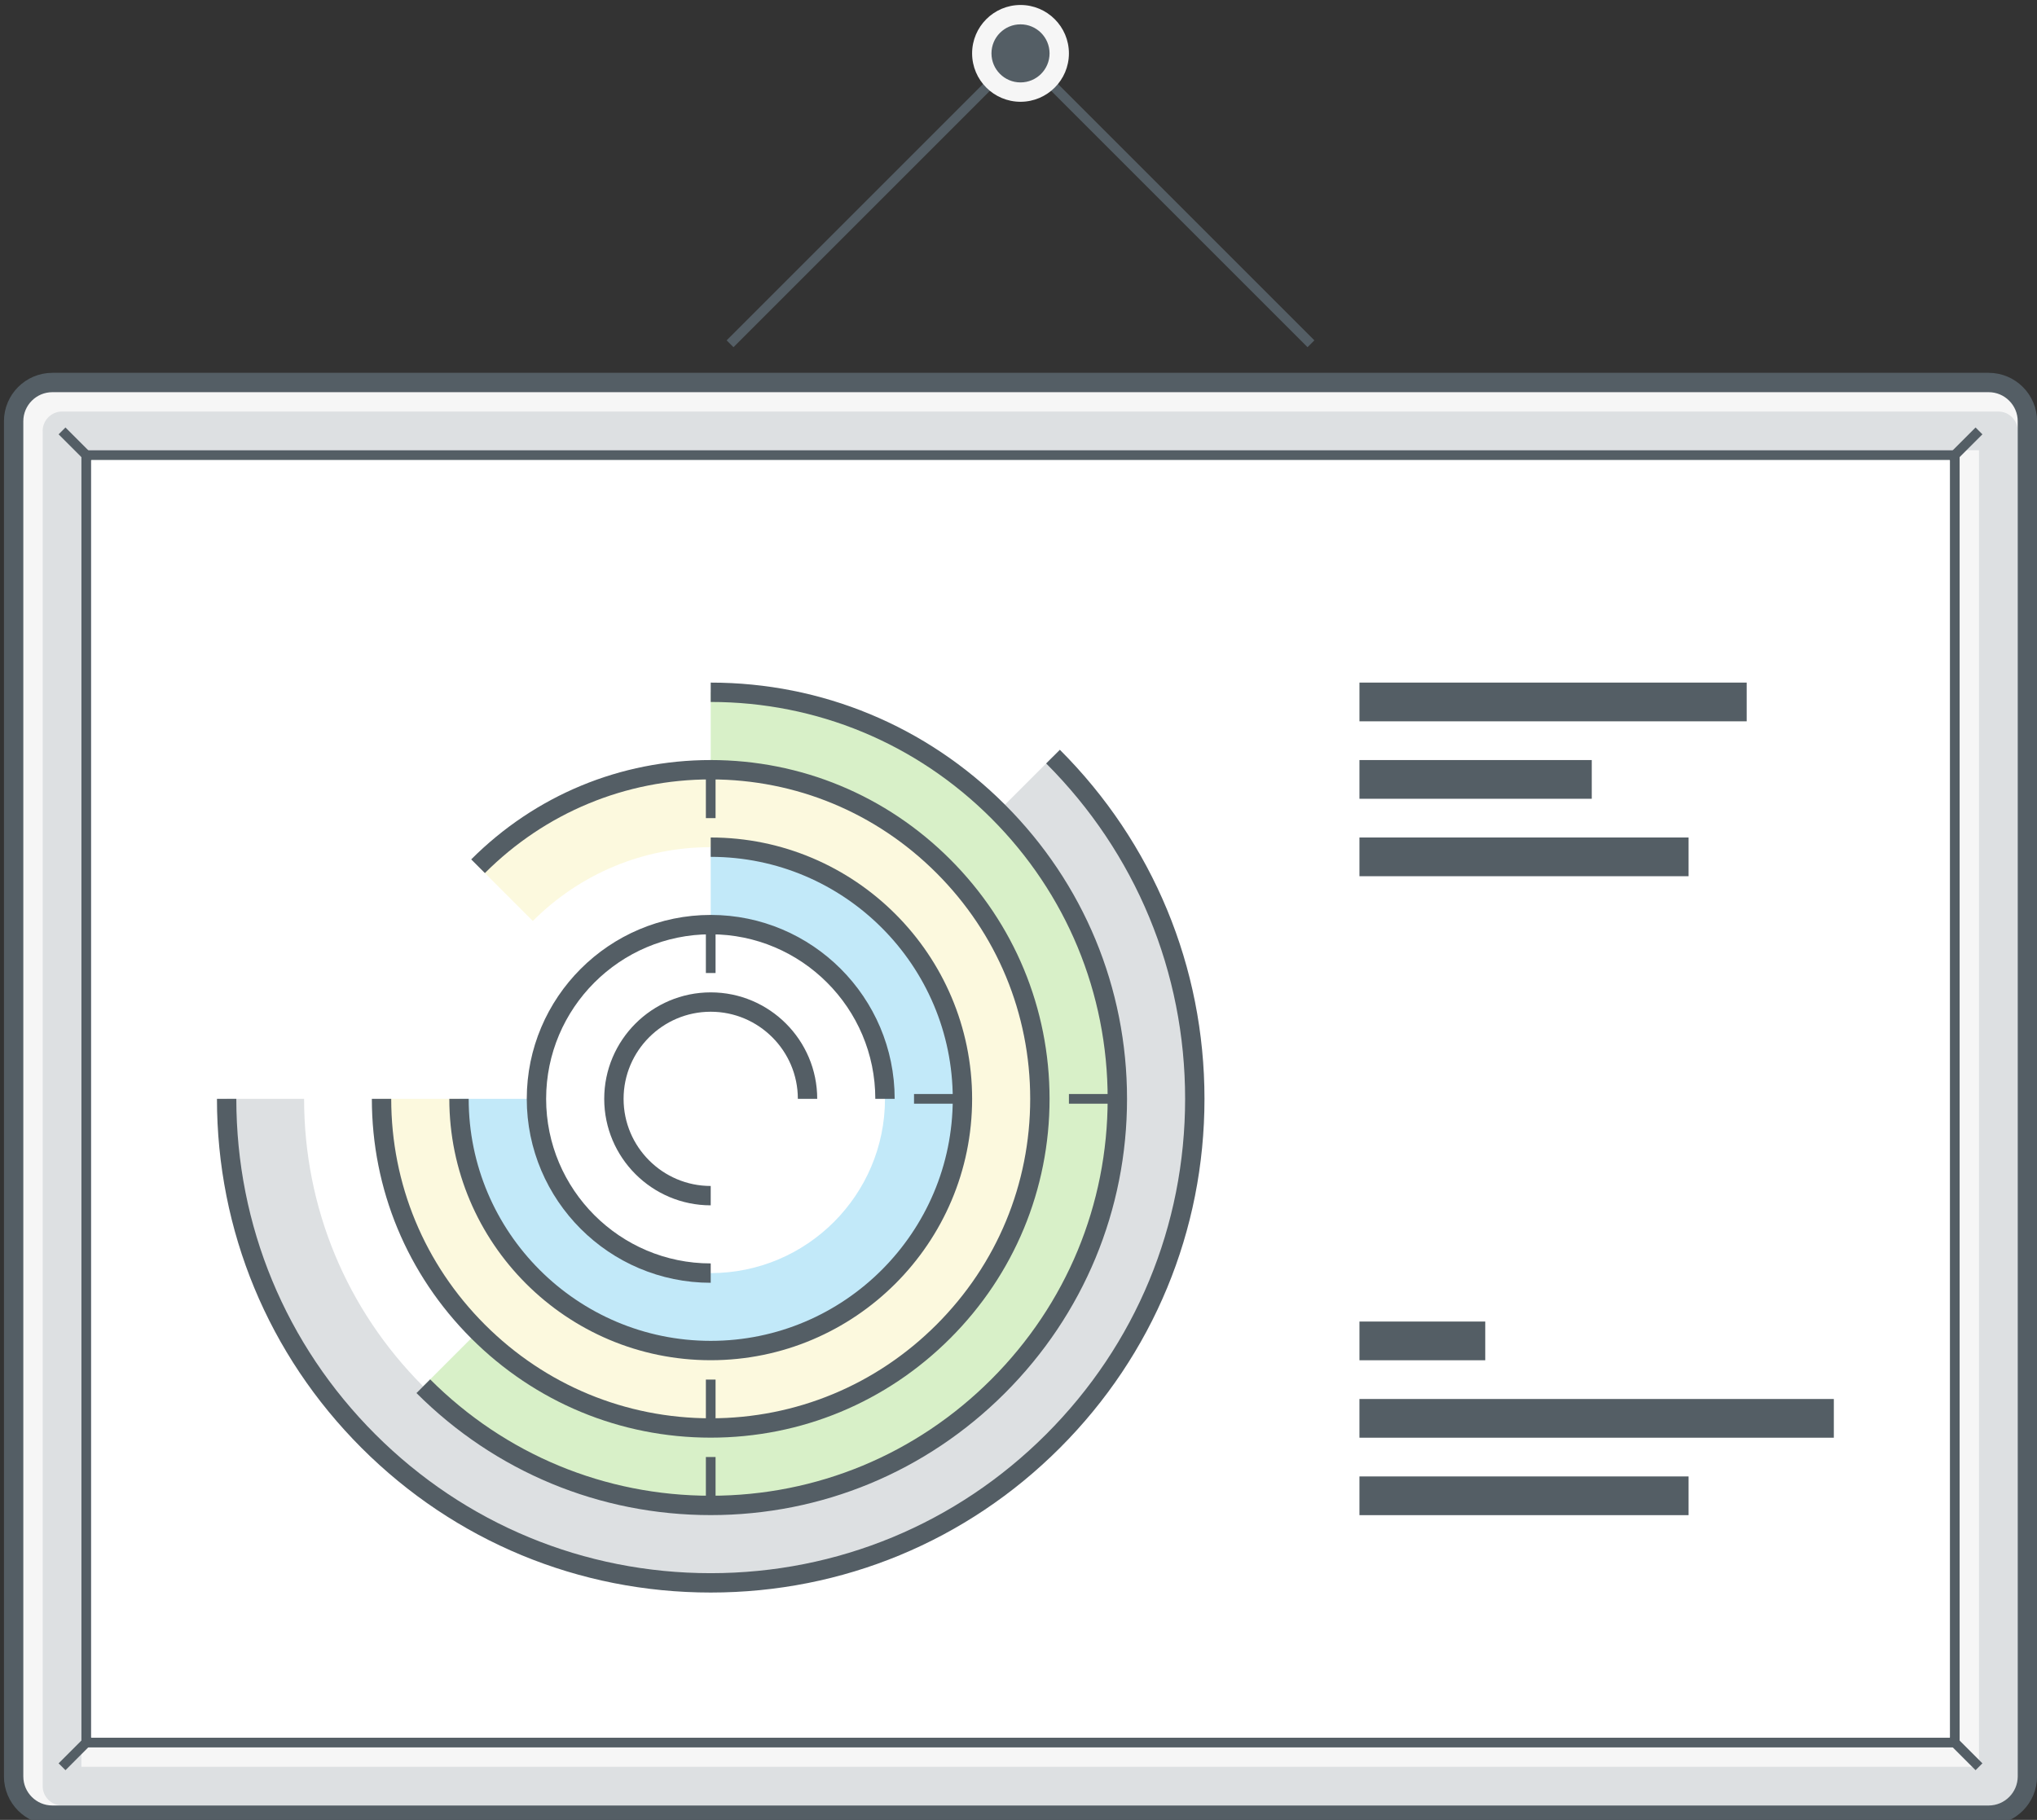 <?xml version="1.0" encoding="UTF-8" standalone="no"?>
<!-- Created with Inkscape (http://www.inkscape.org/) -->

<svg
   xmlns:dc="http://purl.org/dc/elements/1.1/"
   xmlns:cc="http://creativecommons.org/ns#"
   xmlns:rdf="http://www.w3.org/1999/02/22-rdf-syntax-ns#"
   xmlns:svg="http://www.w3.org/2000/svg"
   xmlns="http://www.w3.org/2000/svg"
   xmlns:sodipodi="http://sodipodi.sourceforge.net/DTD/sodipodi-0.dtd"
   xmlns:inkscape="http://www.inkscape.org/namespaces/inkscape"
   width="263"
   height="235"
   id="svg5752"
   version="1.1"
   inkscape:version="0.48.4 r9939"
   sodipodi:docname="New document 4">
  <rect width="100%" height="100%" fill="#333333" stroke="none"/>
  <defs
     id="defs5754" />
  <sodipodi:namedview
     id="base"
     pagecolor="#ffffff"
     bordercolor="#666666"
     borderopacity="1.0"
     inkscape:pageopacity="0"
     inkscape:pageshadow="2"
     inkscape:zoom="1.979899"
     inkscape:cx="132.56339"
     inkscape:cy="115.93898"
     inkscape:document-units="px"
     inkscape:current-layer="layer1"
     showgrid="false"
     inkscape:window-width="1366"
     inkscape:window-height="713"
     inkscape:window-x="0"
     inkscape:window-y="30"
     inkscape:window-maximized="1" />
  <g
     inkscape:label="Layer 1"
     inkscape:groupmode="layer"
     id="layer1"
     transform="translate(0,-817.362)">
    <path
       inkscape:connector-curvature="0"
       d="m 256.76,1046.755 -250,0 0,-175 250,0 0,175 z"
       style="fill:#ffffff;fill-opacity:1;fill-rule:nonzero;stroke:none"
       id="path980" />
    <path
       inkscape:connector-curvature="0"
       d="m 251.76,876.755 -240,0 0,165 240,0 0,-165 z M 6.76,1051.755 c -2.757,0 -5,-2.243 -5,-5 l 0,-175 c 0,-2.757 2.243,-5 5,-5 l 250,0 c 2.757,0 5,2.243 5,5 l 0,175 c 0,2.757 -2.243,5 -5,5 l -250,0 z"
       style="fill:#f6f6f6;fill-opacity:1;fill-rule:nonzero;stroke:none"
       id="path982" />
    <path
       inkscape:connector-curvature="0"
       d="m 10.51,1045.505 245,0 0,-170 -245,0 0,170 z m -2.5,5 c -1.378,0 -2.5,-1.121 -2.5,-2.5 l 0,-175 c 0,-1.377 1.122,-2.5 2.5,-2.5 l 250,0 c 1.379,0 2.5,1.123 2.5,2.5 l 0,175 c 0,1.379 -1.121,2.5 -2.5,2.5 l -250,0 z"
       style="fill:#dde0e2;fill-opacity:1;fill-rule:nonzero;stroke:none"
       id="path984" />
    <g
       id="g986"
       transform="matrix(1.25,0,0,-1.25,6.76,1051.755)">
      <path
         inkscape:connector-curvature="0"
         d="m 0,0 c -2.206,0 -4,1.794 -4,4 l 0,140 c 0,2.206 1.794,4 4,4 l 200,0 c 2.206,0 4,-1.794 4,-4 L 204,4 c 0,-2.206 -1.794,-4 -4,-4 L 0,0 z"
         style="fill:none;stroke:#545e65;stroke-width:2;stroke-linecap:butt;stroke-linejoin:miter;stroke-miterlimit:10;stroke-opacity:1;stroke-dasharray:none"
         id="path988" />
    </g>
    <g
       id="g990"
       transform="matrix(1.25,0,0,-1.25,253.01,875.505)">
      <path
         inkscape:connector-curvature="0"
         d="m 0,0 -1,0 -192,0 -1,0 0,-1 0,-132 0,-1 1,0 192,0 1,0 0,1 0,132 0,1 z m -1,-133 -192,0 0,132 192,0 0,-132 z"
         style="fill:#545e65;fill-opacity:1;fill-rule:nonzero;stroke:none"
         id="path992" />
    </g>
    <g
       id="g994"
       transform="matrix(1.25,0,0,-1.25,11.76,876.755)">
      <path
         inkscape:connector-curvature="0"
         d="M 0,0 -3,3"
         style="fill:none;stroke:#545e65;stroke-width:1;stroke-linecap:butt;stroke-linejoin:miter;stroke-miterlimit:10;stroke-opacity:1;stroke-dasharray:none"
         id="path996" />
    </g>
    <g
       id="g998"
       transform="matrix(1.25,0,0,-1.25,255.51,1045.505)">
      <path
         inkscape:connector-curvature="0"
         d="M 0,0 -3,3"
         style="fill:none;stroke:#545e65;stroke-width:1;stroke-linecap:butt;stroke-linejoin:miter;stroke-miterlimit:10;stroke-opacity:1;stroke-dasharray:none"
         id="path1000" />
    </g>
    <g
       id="g1002"
       transform="matrix(1.25,0,0,-1.25,251.76,876.755)">
      <path
         inkscape:connector-curvature="0"
         d="M 0,0 3,3"
         style="fill:none;stroke:#545e65;stroke-width:1;stroke-linecap:butt;stroke-linejoin:miter;stroke-miterlimit:10;stroke-opacity:1;stroke-dasharray:none"
         id="path1004" />
    </g>
    <g
       id="g1006"
       transform="matrix(1.25,0,0,-1.25,8.01,1045.505)">
      <path
         inkscape:connector-curvature="0"
         d="M 0,0 3,3"
         style="fill:none;stroke:#545e65;stroke-width:1;stroke-linecap:butt;stroke-linejoin:miter;stroke-miterlimit:10;stroke-opacity:1;stroke-dasharray:none"
         id="path1008" />
    </g>
    <g
       id="g1016"
       transform="matrix(1.25,0,0,-1.25,91.762,1021.757)">
      <path
         inkscape:connector-curvature="0"
         d="M 0,0 C -13.355,0 -25.912,5.201 -35.355,14.645 -44.799,24.088 -50,36.645 -50,50 l 8,0 C -42,38.781 -37.631,28.234 -29.699,20.301 -21.766,12.369 -11.219,8 0,8 11.219,8 21.766,12.369 29.699,20.301 37.631,28.234 42,38.781 42,50 42,61.219 37.631,71.766 29.699,79.699 l 5.656,5.656 C 44.799,75.912 50,63.355 50,50 50,36.645 44.799,24.088 35.355,14.645 25.912,5.201 13.355,0 0,0"
         style="fill:#dde0e2;fill-opacity:1;fill-rule:nonzero;stroke:none"
         id="path1018" />
    </g>
    <g
       id="g1020"
       transform="matrix(1.25,0,0,-1.25,135.956,915.063)">
      <path
         inkscape:connector-curvature="0"
         d="m 0,0 c 9.443,-9.443 14.645,-22 14.645,-35.355 0,-13.356 -5.202,-25.913 -14.645,-35.356 -9.443,-9.443 -22,-14.644 -35.355,-14.644 -13.356,0 -25.913,5.201 -35.356,14.644 -9.443,9.443 -14.644,22 -14.644,35.356"
         style="fill:none;stroke:#545e65;stroke-width:2;stroke-linecap:butt;stroke-linejoin:miter;stroke-miterlimit:10;stroke-opacity:1;stroke-dasharray:none"
         id="path1022" />
    </g>
    <g
       id="g1024"
       transform="matrix(1.25,0,0,-1.25,91.762,1011.757)">
      <path
         inkscape:connector-curvature="0"
         d="m 0,0 c -11.203,0 -21.744,4.373 -29.686,12.314 l 5.657,5.657 C -17.6,11.541 -9.066,8 0,8 9.064,8 17.6,11.541 24.029,17.971 30.459,24.4 34,32.934 34,42 34,51.066 30.459,59.6 24.029,66.029 17.6,72.459 9.064,76 0,76 l 0,8 C 11.203,84 21.744,79.627 29.686,71.686 37.627,63.744 42,53.203 42,42 42,30.797 37.627,20.256 29.686,12.314 21.744,4.373 11.203,0 0,0"
         style="fill:#d8f0c8;fill-opacity:1;fill-rule:nonzero;stroke:none"
         id="path1026" />
    </g>
    <g
       id="g1028"
       transform="matrix(1.25,0,0,-1.25,91.762,906.757)">
      <path
         inkscape:connector-curvature="0"
         d="M 0,0 C 11.203,0 21.744,-4.373 29.686,-12.314 37.627,-20.256 42,-30.797 42,-42 42,-53.203 37.627,-63.744 29.686,-71.686 21.744,-79.627 11.203,-84 0,-84 c -11.203,0 -21.744,4.373 -29.686,12.314"
         style="fill:none;stroke:#545e65;stroke-width:2;stroke-linecap:butt;stroke-linejoin:miter;stroke-miterlimit:10;stroke-opacity:1;stroke-dasharray:none"
         id="path1030" />
    </g>
    <g
       id="g1032"
       transform="matrix(1.25,0,0,-1.25,91.762,1001.757)">
      <path
         inkscape:connector-curvature="0"
         d="M 0,0 C -9.068,0 -17.604,3.541 -24.031,9.969 -30.459,16.396 -34,24.932 -34,34 l 8,0 c 0,-6.932 2.709,-13.457 7.625,-18.375 C -13.457,10.709 -6.932,8 0,8 6.932,8 13.457,10.709 18.375,15.625 23.291,20.543 26,27.068 26,34 26,40.932 23.291,47.457 18.375,52.375 13.457,57.291 6.932,60 0,60 -6.932,60 -13.457,57.291 -18.375,52.375 l -5.656,5.656 C -17.604,64.459 -9.068,68 0,68 9.068,68 17.604,64.459 24.031,58.031 30.459,51.604 34,43.068 34,34 34,24.932 30.459,16.396 24.031,9.969 17.604,3.541 9.068,0 0,0"
         style="fill:#fcf9de;fill-opacity:1;fill-rule:nonzero;stroke:none"
         id="path1034" />
    </g>
    <g
       id="g1036"
       transform="matrix(1.25,0,0,-1.25,61.722,929.218)">
      <path
         inkscape:connector-curvature="0"
         d="M 0,0 C 6.428,6.428 14.963,9.969 24.031,9.969 33.1,9.969 41.635,6.428 48.063,0 c 6.427,-6.428 9.968,-14.963 9.968,-24.031 0,-9.069 -3.541,-17.604 -9.968,-24.032 -6.428,-6.427 -14.963,-9.968 -24.032,-9.968 -9.068,0 -17.603,3.541 -24.031,9.968 -6.428,6.428 -9.969,14.963 -9.969,24.032"
         style="fill:none;stroke:#545e65;stroke-width:2;stroke-linecap:butt;stroke-linejoin:miter;stroke-miterlimit:10;stroke-opacity:1;stroke-dasharray:none"
         id="path1038" />
    </g>
    <g
       id="g1040"
       transform="matrix(1.25,0,0,-1.25,91.762,926.757)">
      <path
         inkscape:connector-curvature="0"
         d="m 0,0 0,-8 c 9.926,0 18,-8.074 18,-18 0,-9.926 -8.074,-18 -18,-18 -9.926,0 -18,8.074 -18,18 l -8,0 c 0,-14.336 11.664,-26 26,-26 14.336,0 26,11.664 26,26 C 26,-11.664 14.336,0 0,0"
         style="fill:#c2e9f9;fill-opacity:1;fill-rule:nonzero;stroke:none"
         id="path1042" />
    </g>
    <g
       id="g1044"
       transform="matrix(1.25,0,0,-1.25,59.262,959.257)">
      <path
         inkscape:connector-curvature="0"
         d="m 0,0 c 0,-14.336 11.664,-26 26,-26 14.336,0 26,11.664 26,26 0,14.336 -11.664,26 -26,26"
         style="fill:none;stroke:#545e65;stroke-width:2;stroke-linecap:butt;stroke-linejoin:miter;stroke-miterlimit:10;stroke-opacity:1;stroke-dasharray:none"
         id="path1046" />
    </g>
    <g
       id="g1048"
       transform="matrix(1.25,0,0,-1.25,104.262,959.257)">
      <path
         inkscape:connector-curvature="0"
         d="m 0,0 c 0,5.514 -4.486,10 -10,10 -5.514,0 -10,-4.486 -10,-10 0,-5.514 4.486,-10 10,-10"
         style="fill:none;stroke:#545e65;stroke-width:2;stroke-linecap:butt;stroke-linejoin:miter;stroke-miterlimit:10;stroke-opacity:1;stroke-dasharray:none"
         id="path1050" />
    </g>
    <g
       id="g1052"
       transform="matrix(1.25,0,0,-1.25,91.762,981.757)">
      <path
         inkscape:connector-curvature="0"
         d="m 0,0 c -9.926,0 -18,8.074 -18,18 0,9.926 8.074,18 18,18 9.926,0 18,-8.074 18,-18"
         style="fill:none;stroke:#545e65;stroke-width:2;stroke-linecap:butt;stroke-linejoin:miter;stroke-miterlimit:10;stroke-opacity:1;stroke-dasharray:none"
         id="path1054" />
    </g>
    <g
       id="g1056"
       transform="matrix(1.25,0,0,-1.25,91.762,936.758)">
      <path
         inkscape:connector-curvature="0"
         d="M 0,0 0,-5"
         style="fill:none;stroke:#545e65;stroke-width:1;stroke-linecap:butt;stroke-linejoin:miter;stroke-miterlimit:10;stroke-opacity:1;stroke-dasharray:none"
         id="path1058" />
    </g>
    <g
       id="g1060"
       transform="matrix(1.25,0,0,-1.25,118.011,959.257)">
      <path
         inkscape:connector-curvature="0"
         d="M 0,0 5,0"
         style="fill:none;stroke:#545e65;stroke-width:1;stroke-linecap:butt;stroke-linejoin:miter;stroke-miterlimit:10;stroke-opacity:1;stroke-dasharray:none"
         id="path1062" />
    </g>
    <g
       id="g1064"
       transform="matrix(1.25,0,0,-1.25,138.011,959.257)">
      <path
         inkscape:connector-curvature="0"
         d="M 0,0 5,0"
         style="fill:none;stroke:#545e65;stroke-width:1;stroke-linecap:butt;stroke-linejoin:miter;stroke-miterlimit:10;stroke-opacity:1;stroke-dasharray:none"
         id="path1066" />
    </g>
    <g
       id="g1068"
       transform="matrix(1.25,0,0,-1.25,91.762,995.507)">
      <path
         inkscape:connector-curvature="0"
         d="M 0,0 0,-5"
         style="fill:none;stroke:#545e65;stroke-width:1;stroke-linecap:butt;stroke-linejoin:miter;stroke-miterlimit:10;stroke-opacity:1;stroke-dasharray:none"
         id="path1070" />
    </g>
    <g
       id="g1072"
       transform="matrix(1.25,0,0,-1.25,91.762,1005.507)">
      <path
         inkscape:connector-curvature="0"
         d="M 0,0 0,-5"
         style="fill:none;stroke:#545e65;stroke-width:1;stroke-linecap:butt;stroke-linejoin:miter;stroke-miterlimit:10;stroke-opacity:1;stroke-dasharray:none"
         id="path1074" />
    </g>
    <g
       id="g1076"
       transform="matrix(1.25,0,0,-1.25,91.762,916.757)">
      <path
         inkscape:connector-curvature="0"
         d="M 0,0 0,-5"
         style="fill:none;stroke:#545e65;stroke-width:1;stroke-linecap:butt;stroke-linejoin:miter;stroke-miterlimit:10;stroke-opacity:1;stroke-dasharray:none"
         id="path1078" />
    </g>
    <path
       inkscape:connector-curvature="0"
       d="m 225.517,910.506 -49.996,0 0,-5.001 49.996,0 0,5.001 z"
       style="fill:#545e65;fill-opacity:1;fill-rule:nonzero;stroke:none"
       id="path1080" />
    <path
       inkscape:connector-curvature="0"
       d="m 205.514,920.508 -29.994,0 0,-5 29.994,0 0,5 z"
       style="fill:#545e65;fill-opacity:1;fill-rule:nonzero;stroke:none"
       id="path1082" />
    <path
       inkscape:connector-curvature="0"
       d="m 218.015,930.508 -42.495,0 0,-5 42.495,0 0,5 z"
       style="fill:#545e65;fill-opacity:1;fill-rule:nonzero;stroke:none"
       id="path1084" />
    <path
       inkscape:connector-curvature="0"
       d="m 191.763,993.013 -16.242,0 0,-5 16.242,0 0,5 z"
       style="fill:#545e65;fill-opacity:1;fill-rule:nonzero;stroke:none"
       id="path1086" />
    <path
       inkscape:connector-curvature="0"
       d="m 236.768,1003.014 -61.248,0 0,-5 61.248,0 0,5 z"
       style="fill:#545e65;fill-opacity:1;fill-rule:nonzero;stroke:none"
       id="path1088" />
    <path
       inkscape:connector-curvature="0"
       d="m 218.015,1013.014 -42.495,0 0,-5 42.495,0 0,5 z"
       style="fill:#545e65;fill-opacity:1;fill-rule:nonzero;stroke:none"
       id="path1090" />
    <g
       id="g1092"
       transform="matrix(1.25,0,0,-1.25,94.26,861.755)">
      <path
         inkscape:connector-curvature="0"
         d="M 0,0 30,30 60,0"
         style="fill:none;stroke:#545e65;stroke-width:1;stroke-linecap:butt;stroke-linejoin:miter;stroke-miterlimit:10;stroke-opacity:1;stroke-dasharray:none"
         id="path1094" />
    </g>
    <g
       id="g1096"
       transform="matrix(1.25,0,0,-1.25,131.76,829.255)">
      <path
         inkscape:connector-curvature="0"
         d="M 0,0 C -2.206,0 -4,1.794 -4,4 -4,6.206 -2.206,8 0,8 2.206,8 4,6.206 4,4 4,1.794 2.206,0 0,0"
         style="fill:#545e65;fill-opacity:1;fill-rule:nonzero;stroke:none"
         id="path1098" />
    </g>
    <g
       id="g1100"
       transform="matrix(1.25,0,0,-1.25,131.76,818.005)">
      <path
         inkscape:connector-curvature="0"
         d="m 0,0 c -2.757,0 -5,-2.243 -5,-5 0,-2.757 2.243,-5 5,-5 2.757,0 5,2.243 5,5 0,2.757 -2.243,5 -5,5 m 0,-2 c 1.657,0 3,-1.343 3,-3 0,-1.657 -1.343,-3 -3,-3 -1.657,0 -3,1.343 -3,3 0,1.657 1.343,3 3,3"
         style="fill:#f6f6f6;fill-opacity:1;fill-rule:nonzero;stroke:none"
         id="path1102" />
    </g>
  </g>
</svg>
